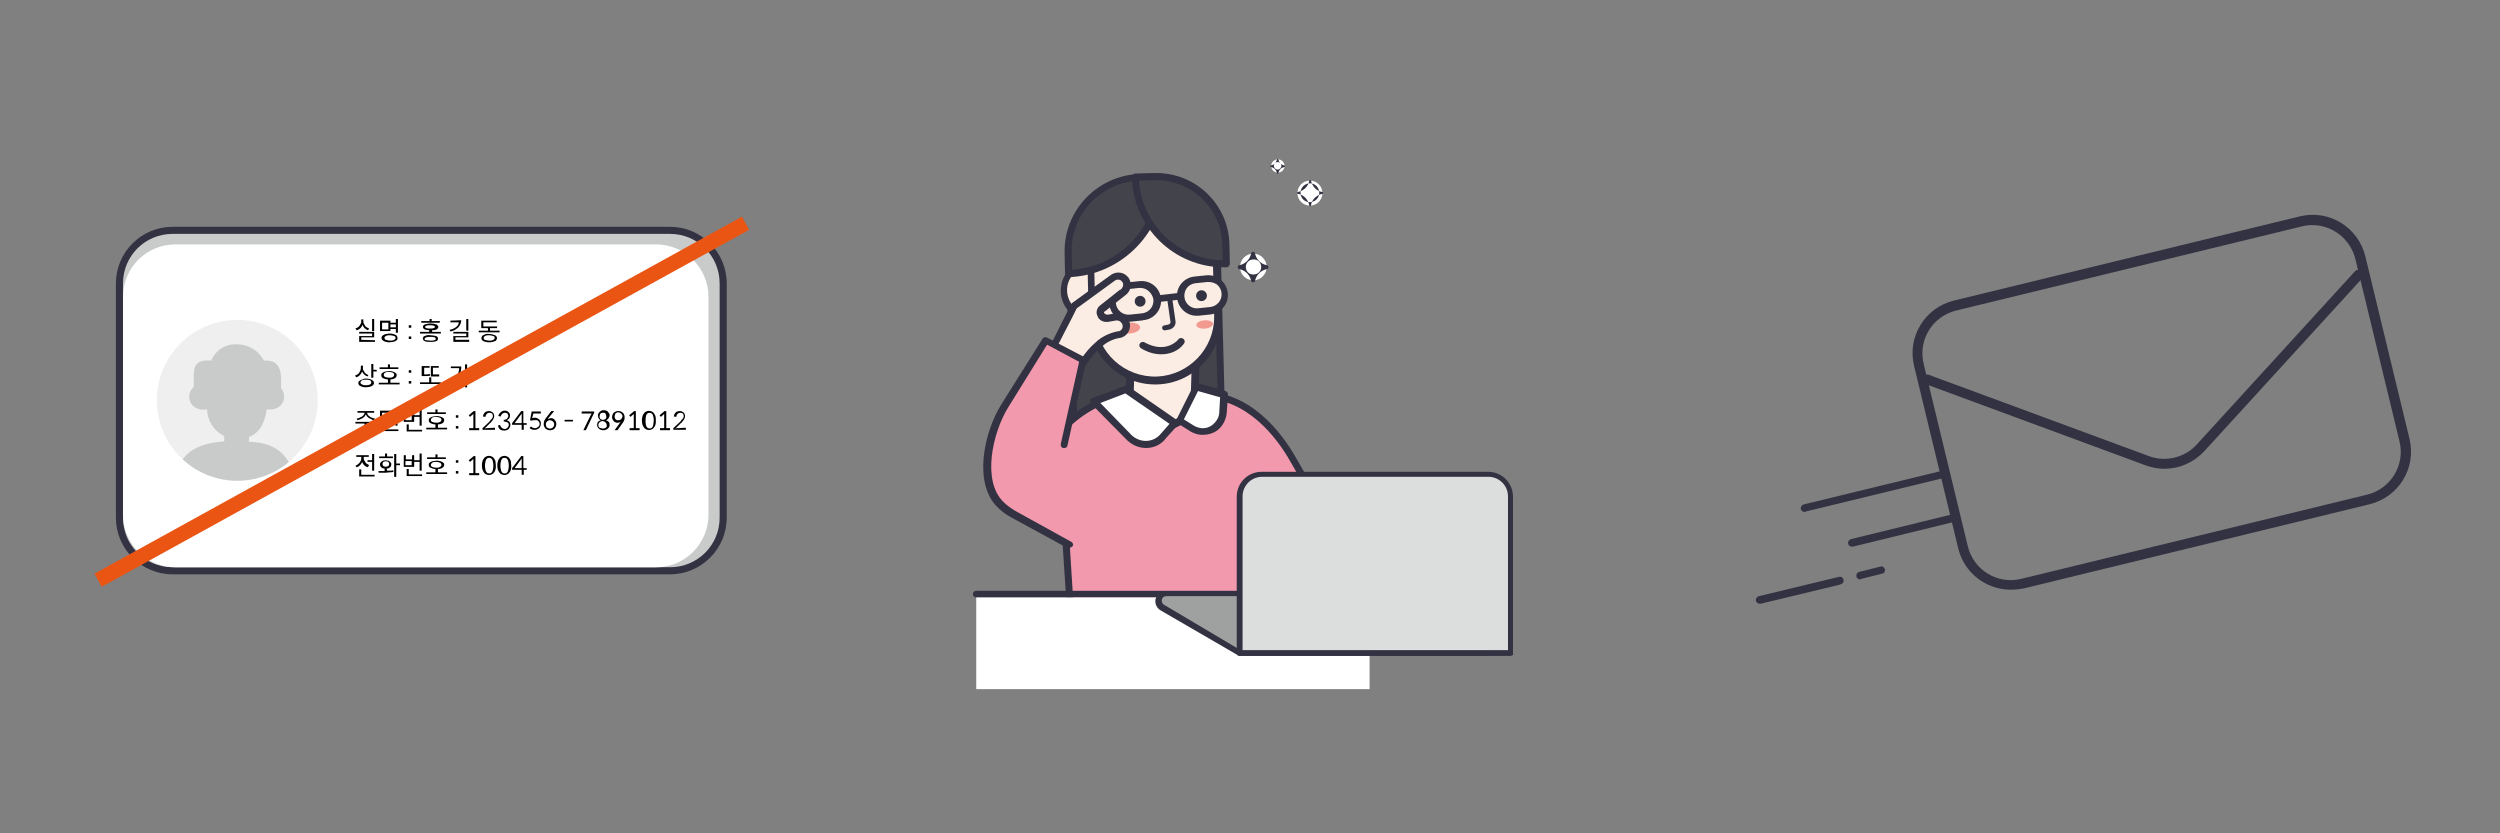 <?xml version="1.0" encoding="utf-8"?>
<!-- Generator: Adobe Illustrator 25.2.1, SVG Export Plug-In . SVG Version: 6.00 Build 0)  -->
<svg version="1.1" id="Layer_1" xmlns="http://www.w3.org/2000/svg" xmlns:xlink="http://www.w3.org/1999/xlink" x="0px" y="0px"
	 viewBox="0 0 600 200" style="enable-background:new 0 0 600 200;" xml:space="preserve">
<rect x="0" y="0" width="600" height="200" fill="#808080" stroke="none"/>
<style type="text/css">
	.st0{fill:#43434C;}
	.st1{fill:#323242;}
	.st2{fill:#F299AE;}
	.st3{fill:#FBEDE3;}
	.st4{fill:#FFFFFF;}
	.st5{fill:#F29990;}
	.st6{fill:none;}
	.st7{fill:#9FA0A0;}
	.st8{fill:#DCDDDD;}
	.st9{fill:#323242;stroke:#323242;stroke-width:0.65;stroke-miterlimit:10;}
	.st10{fill:#C9CACA;}
	.st11{fill:#EFEFEF;}
	.st12{clip-path:url(#SVGID_2_);}
	.st13{fill:#EA5514;}
</style>
<g id="그룹_827" transform="translate(207 862.097)">
	<g id="그룹_782" transform="translate(32.195 14.023)">
		
			<rect id="사각형_449" x="18.3" y="-814.6" transform="matrix(1 -2.598926e-02 2.598926e-02 1 20.439 0.671)" class="st0" width="35.5" height="57.3"/>
		<path id="패스_776" class="st1" d="M19-756c-0.5,0-0.8-0.4-0.8-0.8l-1.5-57.3c0-0.5,0.4-0.9,0.8-0.9l35.5-0.9l0,0
			c0.5,0,0.8,0.4,0.8,0.8l1.5,57.3c0,0.5-0.4,0.9-0.8,0.9l0,0L19-756L19-756z M18.4-813.3l1.4,55.6l33.8-0.9l-1.4-55.6L18.4-813.3z"
			/>
	</g>
	<g id="그룹_783" transform="translate(26.834 35.248)">
		<path id="패스_777" class="st2" d="M14.5-778.9c-0.5-11,10.4-22.1,21.8-23.8l15.4,0.3c10.6-1.6,18.9,5.3,24.2,14.2
			c3.7,6.1,20.8,37.7,20.8,37.7l-9.2,6.9c0,0-13.4-12.8-20.2-19.9l-0.3-2.7l-0.5,16.5H23.1L22-766.5"/>
		<path id="패스_778" class="st1" d="M66.5-749H23.1c-0.5,0-0.8-0.4-0.8-0.8l-1.1-16.8c0-0.5,0.3-0.9,0.8-0.9s0.9,0.3,0.9,0.8l0,0
			l1,16h41.8l0.4-15.7c0-0.5,0.4-0.8,0.9-0.8c0.4,0,0.8,0.3,0.8,0.8l0.3,2.5c6,6.2,17,16.8,19.5,19.2l8-6
			c-2.5-4.5-17.1-31.5-20.4-37c-3.6-5.9-11.4-15.6-23.4-13.8h-0.1l-15.4-0.3c-11.3,1.8-21.5,12.9-21,23c0,0.5-0.3,0.9-0.8,0.9l0,0
			c-0.5,0-0.9-0.3-0.9-0.8l0,0c-0.5-11,10.2-22.8,22.5-24.7h0.1l15.4,0.3c12.9-2,21.2,8.3,25,14.6c3.7,6.1,20.7,37.4,20.8,37.8
			c0.2,0.4,0.1,0.8-0.2,1.1l-9.2,6.9c-0.3,0.2-0.8,0.2-1.1-0.1c-0.1-0.1-12.2-11.6-19.2-18.8l-0.4,12.1C67.4-749.4,67-749,66.5-749z
			"/>
	</g>
	<g id="그룹_784" transform="translate(41.194 30.164)">
		<path id="사각형_450" class="st3" d="M30.4-789.9L30.4-789.9c-4.3-0.2-7.6-3.8-7.5-8.1l0,0l0.3-7.6l0,0l15.5,0.6l0,0l-0.3,7.6
			C38.3-793.1,34.7-789.8,30.4-789.9L30.4-789.9z"/>
		<path id="패스_779" class="st1" d="M30.7-789c-0.1,0-0.2,0-0.3,0l0,0c-4.8-0.2-8.6-4.2-8.4-9.1l0.3-7.6c0-0.5,0.5-0.9,1-0.9
			l15.5,0.6c0.5,0,0.9,0.5,0.9,1l-0.3,7.6C39.3-792.7,35.4-789,30.7-789z M24.1-804.6l-0.2,6.6c-0.1,3.8,2.8,6.9,6.6,7.1h0.3
			c3.7,0,6.7-2.9,6.8-6.6l0.2-6.6L24.1-804.6z"/>
	</g>
	<g id="그룹_785" transform="translate(31.196 15.404)">
		<path id="사각형_451" class="st3" d="M23.2-814.2l2.7-0.1l0,0l0.3,12.8l0,0l-2.7,0.1c-3.5,0.1-6.5-2.7-6.6-6.3l0,0l0,0
			C16.9-811.2,19.7-814.1,23.2-814.2L23.2-814.2z"/>
		<path id="패스_780" class="st1" d="M23.4-800.5c-4-0.1-7.2-3.5-7-7.5c0.1-3.8,3.1-6.8,6.9-7l2.7-0.1c0.5,0,0.9,0.4,0.9,0.8
			l0.3,12.8c0,0.5-0.4,0.9-0.8,0.9l-2.7,0.1H23.4z M25.1-813.4h-1.8c-3.1,0.1-5.5,2.6-5.4,5.7c0.1,3.1,2.6,5.5,5.7,5.4l0,0h1.8
			L25.1-813.4z"/>
	</g>
	<g id="그룹_786" transform="translate(35.305 3.172)">
		<path id="사각형_452" class="st3" d="M35.3-773.8L35.3-773.8c-8.3,0.2-15.3-6.4-15.5-14.7l-0.5-17.4
			c-0.2-8.3,6.4-15.3,14.7-15.5l0,0c8.3-0.2,15.3,6.4,15.5,14.7l0.5,17.4C50.2-780.9,43.6-774,35.3-773.8z"/>
		<path id="패스_781" class="st1" d="M34.9-773c-8.6,0-15.7-6.9-15.9-15.5l-0.4-17.4c-0.2-8.8,6.7-16.1,15.5-16.3
			c0.1,0,0.3,0,0.4,0c8.6,0,15.7,6.9,15.9,15.5l0.4,17.4c0.2,8.8-6.7,16.1-15.5,16.3v-0.8v0.8C35.2-773,35-773,34.9-773z
			 M34.5-820.5h-0.4c-7.9,0.2-14.1,6.7-13.9,14.6l0.4,17.4c0.4,7.9,7,13.9,14.9,13.6c7.6-0.4,13.6-6.7,13.6-14.3l-0.4-17.4
			C48.5-814.4,42.2-820.5,34.5-820.5L34.5-820.5z"/>
	</g>
	<g id="그룹_787" transform="translate(46.71 20.903)">
		<path id="패스_782" class="st1" d="M25.8-803.7c-0.3,0-0.6-0.3-0.6-0.6s0.2-0.6,0.5-0.6l1-0.2c0.3-0.1,0.6-0.4,0.5-0.7l0,0
			l-0.8-5.5c-0.1-0.3,0.2-0.6,0.5-0.7c0.3-0.1,0.6,0.2,0.7,0.5l0.8,5.5c0.2,1-0.5,1.9-1.5,2.1L25.8-803.7L25.8-803.7z"/>
	</g>
	<g id="그룹_788" transform="translate(43.318 27.335)">
		<path id="패스_783" class="st3" d="M33.3-807.3c0,0-3.4,4.2-9.3,0.9"/>
		<path id="패스_784" class="st1" d="M28.4-804.4c-1.7,0-3.3-0.5-4.8-1.4c-0.4-0.2-0.6-0.7-0.4-1.1c0.2-0.4,0.7-0.6,1.1-0.4l0,0
			c5.2,2.9,8.1-0.5,8.2-0.7c0.3-0.4,0.8-0.4,1.2-0.1c0.4,0.3,0.4,0.8,0.1,1.2C32.5-805.2,30.5-804.4,28.4-804.4z"/>
	</g>
	<g id="그룹_789" transform="translate(48.965 17.685)">
		<path id="사각형_453" class="st3" d="M34.5-805.2l-2.9,0.3c-2.1,0.2-4.1-1.3-4.3-3.4l0,0c-0.2-2.1,1.3-4.1,3.4-4.3l2.9-0.3
			c2.1-0.2,4.1,1.3,4.3,3.4l0,0C38.2-807.3,36.7-805.4,34.5-805.2z"/>
		<path id="패스_785" class="st1" d="M31.2-804c-2.6,0-4.7-2.2-4.7-4.8c0-2.4,1.8-4.3,4.1-4.6l2.9-0.3c2.6-0.3,4.9,1.6,5.2,4.2
			c0.3,2.6-1.6,4.9-4.2,5.2l-2.9,0.3l0,0C31.6-804,31.4-804,31.2-804z M34.1-812.1c-0.1,0-0.2,0-0.3,0l-2.9,0.3
			c-1.7,0.2-2.8,1.7-2.6,3.4c0.2,1.6,1.7,2.8,3.3,2.6l0,0l2.9-0.3c1.7-0.2,2.9-1.7,2.7-3.4c-0.1-0.8-0.5-1.5-1.1-2
			C35.5-811.9,34.8-812.1,34.1-812.1L34.1-812.1z"/>
	</g>
	<g id="그룹_790" transform="translate(45.528 20.304)">
		<path id="패스_786" class="st1" d="M25.3-809.9c-0.5,0-0.8-0.4-0.8-0.8c0-0.4,0.3-0.8,0.7-0.8l5.2-0.6c0.5-0.1,0.9,0.3,0.9,0.7
			c0.1,0.5-0.3,0.9-0.7,0.9l0,0l-5.2,0.6C25.4-809.9,25.3-809.9,25.3-809.9z"/>
	</g>
	<g id="그룹_791" transform="translate(38.609 18.606)">
		<path id="패스_787" class="st1" d="M25.2-803.5c-2.6-0.1-4.7-2.2-4.6-4.8c0-2.3,1.8-4.3,4.1-4.6l2.9-0.3c2.6-0.4,5,1.3,5.4,3.9
			c0.4,2.6-1.3,5-3.9,5.4c-0.2,0-0.3,0-0.5,0.1l-2.9,0.3l0,0C25.5-803.5,25.4-803.5,25.2-803.5z M28.1-811.6c-0.1,0-0.2,0-0.3,0
			l-2.9,0.3c-1.7,0.2-2.9,1.7-2.7,3.4c0.2,1.7,1.7,2.9,3.4,2.7l0,0l2.9-0.3c1.7-0.2,2.9-1.7,2.7-3.4
			C30.9-810.4,29.6-811.6,28.1-811.6L28.1-811.6z"/>
	</g>
	<g id="그룹_792" transform="translate(51.761 19.868)">
		<circle id="타원_70" class="st1" cx="29.6" cy="-811" r="1.3"/>
	</g>
	<g id="그룹_793" transform="translate(42.432 20.65)">
		
			<ellipse id="타원_71" transform="matrix(1 -1.020295e-02 1.020295e-02 1 8.27 0.205)" class="st1" cx="24.2" cy="-810.4" rx="1.3" ry="1.3"/>
	</g>
	<g id="그룹_794" transform="translate(31.906 2.224)">
		<path id="사각형_454" class="st0" d="M17.5-798.7L17.5-798.7L17.5-798.7l-0.1-4.9c-0.2-9.8,7.5-18,17.3-18.3l4.9-0.1l0,0l0,0
			C40-809.4,30.1-799,17.5-798.7L17.5-798.7z"/>
		<path id="패스_788" class="st1" d="M17.5-797.8c-0.5,0-0.8-0.4-0.8-0.8l-0.1-4.9c-0.3-10.3,7.9-18.8,18.2-19.1l4.9-0.1
			c0.2,0,0.4,0.1,0.6,0.2c0.2,0.2,0.3,0.4,0.3,0.6C40.8-809,30.5-798.2,17.5-797.8L17.5-797.8z M38.8-821.1l-4,0.1
			c-9.4,0.3-16.8,8-16.5,17.4l0.1,4C29.7-800.3,38.6-809.7,38.8-821.1L38.8-821.1z"/>
	</g>
	<g id="그룹_795" transform="translate(42.161 2.255)">
		<path id="사각형_455" class="st0" d="M23.4-821.8l4.6-0.1c9.2-0.2,16.9,7.1,17.1,16.3l0,0l0.1,4.6l0,0l0,0
			C33.4-800.7,23.7-810,23.4-821.8L23.4-821.8L23.4-821.8z"/>
		<path id="패스_789" class="st1" d="M44.6-800.2c-12,0-21.8-9.6-22.1-21.6c0-0.5,0.4-0.9,0.8-0.9l0,0l4.6-0.1
			c9.7-0.3,17.8,7.4,18,17.1l0,0l0.1,4.6c0,0.5-0.4,0.9-0.8,0.9l0,0C45-800.2,44.8-800.2,44.6-800.2z M24.2-821
			c0.7,10.6,9.5,18.9,20.1,19.1l-0.1-3.7c-0.2-8.8-7.5-15.7-16.2-15.5L24.2-821z"/>
	</g>
	<g id="그룹_796" transform="translate(48.827 34.056)">
		<path id="패스_790" class="st4" d="M37.7-797.3l0.3-4.2l-6.6-1.9l-4.1,8.2l3,1.9c0.6,0.4,1.3,0.6,2.1,0.7
			c2.7,0.2,5.1-1.8,5.4-4.5C37.7-797.2,37.7-797.3,37.7-797.3z"/>
		<path id="패스_791" class="st1" d="M32.9-791.8c-0.2,0-0.4,0-0.6,0c-0.9-0.1-1.7-0.4-2.4-0.8l-3-1.9c-0.4-0.2-0.5-0.7-0.3-1.1
			l4.1-8.2c0.2-0.4,0.6-0.5,1-0.4l6.6,1.9c0.4,0.1,0.6,0.5,0.6,0.9l-0.3,4.2l0,0c-0.1,1.6-0.9,3.2-2.1,4.2
			C35.5-792.2,34.2-791.8,32.9-791.8z M28.3-795.5l2.4,1.5c0.5,0.3,1.1,0.5,1.7,0.6c1.1,0.1,2.1-0.2,2.9-0.9c0.9-0.8,1.5-1.8,1.5-3
			l0.2-3.5l-5.3-1.5L28.3-795.5z"/>
	</g>
	<g id="그룹_797" transform="translate(35.879 34.523)">
		<path id="패스_792" class="st4" d="M28-791.9l-8.3-8.4l7.8-2.9l11.7,8.1l-2.8,3.1c-2.1,2.4-5.7,2.6-8.1,0.5
			C28.3-791.6,28.1-791.7,28-791.9z"/>
		<path id="패스_793" class="st1" d="M32.2-789.1c-1.9,0-3.6-0.8-4.9-2.2l-8.3-8.4c-0.3-0.3-0.3-0.9,0-1.2
			c0.1-0.1,0.2-0.2,0.3-0.2l7.8-2.9c0.3-0.1,0.5-0.1,0.8,0.1l11.7,8.1c0.4,0.3,0.5,0.8,0.2,1.2c0,0,0,0.1-0.1,0.1l-2.8,3.1
			C35.9-790,34.1-789.1,32.2-789.1L32.2-789.1z M21.2-799.9l7.3,7.5l0,0c0.9,1,2.3,1.6,3.6,1.6l0,0c1.4,0,2.7-0.6,3.6-1.7l2.1-2.4
			l-10.6-7.3L21.2-799.9z"/>
	</g>
	<g id="그룹_806" transform="translate(59.987 51.687)">
		<path id="패스_798" class="st1" d="M33.8-781.8c-0.5,0-1-0.4-1-1v-10.3c0-0.5,0.4-1,1-1c0.5,0,1,0.4,1,1l0,0v10.3
			C34.8-782.2,34.4-781.8,33.8-781.8z"/>
	</g>
	<g id="그룹_807" transform="translate(40.123 25.077)">
		
			<ellipse id="타원_73" transform="matrix(0.997 -8.403274e-02 8.403274e-02 0.997 67.985 -0.841)" class="st5" cx="24" cy="-808" rx="2.5" ry="1.3"/>
	</g>
	<g id="그룹_808" transform="translate(51.903 24.708)">
		
			<ellipse id="타원_74" transform="matrix(0.997 -8.403274e-02 8.403274e-02 0.997 68.049 -0.322)" class="st5" cx="30.2" cy="-808.5" rx="2" ry="1"/>
	</g>
	<g id="그룹_816" transform="translate(28.199 17.325)">
		<path id="패스_805" class="st3" d="M35.1-802.1c-0.4-1-1.5-1.5-2.5-1.3l-1.7,0.3c-0.7,0.1-1.4-0.2-1.8-0.7l0,0l0,0
			c-0.3-0.5-0.2-1.2,0.3-1.5l4.8-3.8c0.9-0.6,1.3-1.7,0.9-2.6c-0.4-1.1-1.7-1.7-2.8-1.2c-0.1,0.1-0.3,0.1-0.4,0.2l-9.4,6.8L17-795.1
			c-1.8,0.8-2.6,4.9-0.9,7.5c3.5,5.6,9.3-6.9,12.3-8.9c0.1-0.1,0.2-0.1,0.3-0.2c1.3-1.1,2.9-1.9,4.6-2.2h0.2
			c1.2-0.2,1.9-1.4,1.7-2.5C35.2-801.8,35.2-802,35.1-802.1z"/>
		<path id="패스_806" class="st1" d="M18.2-785.5L18.2-785.5c-1.2-0.1-2.3-0.8-2.8-1.8c-1.1-1.8-1.4-4-0.7-6
			c0.3-1,0.9-1.9,1.8-2.5c0.4-0.7,1.5-2.9,2.5-4.9c2.9-5.8,2.9-5.8,3.1-6l9.4-6.8c1.4-0.9,3.2-0.6,4.2,0.8c0.1,0.2,0.2,0.4,0.3,0.6
			c0.5,1.3,0,2.8-1.2,3.6l-4.8,3.8h-0.1c-0.1,0.1-0.2,0.3-0.1,0.4l-0.7,0.5l0.7-0.5c0.2,0.3,0.5,0.4,0.9,0.4l1.7-0.3
			c1.4-0.3,2.8,0.4,3.4,1.8l0,0c0.6,1.5-0.1,3.3-1.6,3.9c-0.2,0.1-0.4,0.1-0.6,0.2h-0.2c-1.6,0.3-3,1-4.2,2.1
			c-0.1,0.1-0.2,0.2-0.3,0.2c-1.2,1.1-2.3,2.4-3.2,3.8C23.3-788.9,20.8-785.5,18.2-785.5z M23.2-805.4c-0.3,0.7-1.6,3.2-2.8,5.5
			c-2.7,5.3-2.7,5.3-2.9,5.5c-0.1,0-0.1,0.1-0.2,0.1c-0.6,0.4-1,0.9-1.1,1.6c-0.5,1.5-0.3,3.2,0.5,4.6c0.6,1,1.2,1,1.3,1
			c1.7,0.1,4.3-3.5,6.2-6c1-1.6,2.2-3,3.6-4.2c0.1,0,0.1-0.1,0.2-0.2c1.4-1.2,3.1-2,5-2.4h0.2c0.7-0.1,1.2-0.8,1-1.5
			c0-0.1,0-0.2-0.1-0.3c-0.3-0.6-0.9-0.9-1.5-0.8l-1.7,0.3c-1,0.2-2.1-0.2-2.6-1.1v-0.1c-0.6-0.9-0.3-2.1,0.5-2.7l4.8-3.8h0.1
			c0.5-0.3,0.8-1,0.6-1.6c-0.3-0.7-1-1-1.7-0.7c-0.1,0-0.2,0.1-0.2,0.1L23.2-805.4z"/>
	</g>
	<g id="그룹_817" transform="translate(19.595 27.031)">
		<path id="패스_807" class="st2" d="M28.8-782.5l4.5-20.3l-9-4.7l-9.8,15.6c-4.1,6.5-6.6,18.6-1,23.9c0.9,0.8,1.9,1.6,2.9,2.2
			l13.4,7.4"/>
		<path id="패스_808" class="st1" d="M29.8-757.6c-0.1,0-0.3,0-0.4-0.1L16-765c-1.1-0.6-2.2-1.4-3.1-2.3c-6-5.7-3.4-18.1,0.9-24.9
			l9.8-15.6c0.2-0.4,0.7-0.5,1.1-0.3l9,4.7c0.3,0.2,0.5,0.6,0.4,0.9l-4.5,20.3c-0.1,0.5-0.6,0.7-1,0.6c-0.5-0.1-0.7-0.6-0.6-1
			l4.4-19.7l-7.7-4.1l-9.3,15c-3.8,6.1-6.4,17.8-1.1,22.8c0.8,0.8,1.8,1.5,2.8,2.1l13.4,7.4c0.4,0.2,0.6,0.7,0.3,1.1
			C30.4-757.7,30.1-757.6,29.8-757.6L29.8-757.6z"/>
	</g>
	<g id="그룹_820" transform="translate(67.127 3.205)">
		<g id="그룹_818" transform="translate(0.153 0.142)">
			<circle id="타원_75" class="st4" cx="40.1" cy="-819.1" r="3"/>
		</g>
		<g id="그룹_819" transform="translate(0 0)">
			<path id="패스_809" class="st1" d="M40.3-815.8c-0.1,0-0.2-0.1-0.2-0.2c-0.3-1.5-1.4-2.6-2.8-2.8c-0.1,0-0.2-0.2-0.1-0.3
				c0-0.1,0.1-0.1,0.1-0.1c1.5-0.3,2.6-1.4,2.8-2.8c0.1-0.1,0.2-0.2,0.3-0.1c0.1,0,0.1,0.1,0.1,0.1c0.3,1.5,1.4,2.6,2.8,2.8
				c0.1,0,0.2,0.2,0.1,0.3c0,0.1-0.1,0.1-0.1,0.1c-1.5,0.3-2.6,1.4-2.8,2.8C40.5-815.8,40.4-815.8,40.3-815.8z M38-819
				c0,1.3,1.1,2.3,2.3,2.2c1.2,0,2.2-1,2.2-2.2c0-1.3-1-2.3-2.2-2.3C39-821.3,38-820.3,38-819C38-819.1,38-819,38-819z"/>
		</g>
	</g>
	<g id="그룹_823" transform="translate(58.291 14.174)">
		<g id="그룹_821" transform="translate(0.305 0.305)">
			<circle id="타원_76" class="st4" cx="35.2" cy="-812.5" r="3.2"/>
		</g>
		<g id="그룹_822" transform="translate(0 0)">
			<path id="패스_810" class="st1" d="M35.5-808.5c-0.2,0-0.4-0.1-0.5-0.3c-0.3-1.5-1.4-2.6-2.9-2.9c-0.3-0.1-0.4-0.3-0.3-0.6
				c0-0.2,0.2-0.3,0.3-0.3c1.5-0.3,2.6-1.4,2.9-2.9c0.1-0.3,0.3-0.4,0.6-0.3c0.2,0,0.3,0.2,0.3,0.3c0.3,1.5,1.4,2.6,2.9,2.9
				c0.3,0.1,0.4,0.3,0.3,0.6c0,0.2-0.2,0.3-0.3,0.3c-1.5,0.3-2.6,1.4-2.9,2.9C35.9-808.7,35.7-808.5,35.5-808.5z M33.7-812.2
				c0,1,0.8,1.9,1.9,1.8c1,0,1.8-0.8,1.8-1.8s-0.8-1.9-1.9-1.8C34.5-814,33.7-813.2,33.7-812.2z"/>
		</g>
	</g>
	<g id="그룹_826" transform="translate(63.133)">
		<g id="그룹_824" transform="translate(0.153 0.142)">
			<circle id="타원_77" class="st4" cx="36.4" cy="-822.4" r="1.6"/>
		</g>
		<g id="그룹_825" transform="translate(0)">
			<path id="패스_811" class="st1" d="M36.5-820.4c-0.1,0-0.2-0.1-0.2-0.2c-0.1-0.7-0.7-1.3-1.4-1.4c-0.1,0-0.2-0.2-0.1-0.3
				c0-0.1,0.1-0.1,0.1-0.1c0.7-0.1,1.3-0.7,1.4-1.4c0.1-0.1,0.2-0.2,0.3-0.1c0.1,0,0.1,0.1,0.1,0.1c0.1,0.7,0.7,1.3,1.4,1.4
				c0.1,0,0.2,0.2,0.1,0.3c0,0.1-0.1,0.1-0.1,0.1c-0.7,0.1-1.3,0.7-1.4,1.4C36.7-820.5,36.6-820.4,36.5-820.4z M35.6-822.3
				c0,0.5,0.4,0.9,0.9,0.9s0.9-0.4,0.9-0.9l0,0c0-0.5-0.4-0.9-0.9-0.9C36-823.2,35.6-822.8,35.6-822.3L35.6-822.3z"/>
		</g>
	</g>
	<g id="그룹_781" transform="translate(0 74.694)">
		<line id="선_56" class="st6" x1="27.3" y1="-794.3" x2="122.3" y2="-794.3"/>
		<path id="패스_775" class="st1" d="M122.3-793.4h-95c-0.5,0-0.8-0.4-0.8-0.8c0-0.5,0.4-0.8,0.8-0.8l0,0h95
			c0.5,0,0.8,0.4,0.8,0.8C123.2-793.8,122.8-793.4,122.3-793.4z"/>
		<rect x="27.3" y="-793.4" class="st4" width="94.4" height="22"/>
	</g>
	<g>
		<g id="그룹_809" transform="translate(53.023 79.38)">
			<path id="패스_799" class="st7" d="M37.4-784.7h60.1V-799H19.8c-1,0-1.8,0.8-1.8,1.8c0,0.7,0.3,1.2,0.9,1.6L37.4-784.7z"/>
			<path id="패스_800" class="st1" d="M97.5-784.1H37.4c-0.2,0-0.2,0-0.3-0.1L18.5-795c-1.2-0.7-1.6-2.3-0.9-3.4
				c0.5-0.7,1.3-1.2,2.2-1.2h77.6c0.4,0,0.7,0.3,0.7,0.7l0,0v14.3C98.2-784.4,97.9-784.1,97.5-784.1L97.5-784.1z M37.6-785.5h59.3
				v-12.9h-77c-0.7,0-1.1,0.5-1.1,1.1c0,0.4,0.2,0.8,0.6,1L37.6-785.5z"/>
		</g>
		<g id="그룹_810" transform="translate(68.117 57.133)">
			<path id="사각형_456" class="st8" d="M87.4-762.5H22.4l0,0v-37.8c0-2.9,2.3-5.1,5.1-5.1H81c3.6,0,6.5,2.9,6.5,6.5V-762.5
				L87.4-762.5z"/>
			<path id="패스_801" class="st1" d="M87.4-761.8H22.4c-0.4,0-0.7-0.3-0.7-0.7l0,0V-800c0-3.4,2.7-6,6-6H82c3.4,0,6,2.7,6,6v37.6
				C88.2-762.1,87.9-761.9,87.4-761.8z M23.1-763.2h63.7v-36.9c0-2.6-2.1-4.7-4.7-4.7H27.8c-2.6,0-4.7,2.1-4.7,4.7L23.1-763.2
				L23.1-763.2z"/>
		</g>
	</g>
</g>
<g id="그룹_840" transform="translate(207 1017.625)">
	<g id="그룹_829" transform="translate(24.98)">
		<path id="패스_812" class="st1" d="M250.6-876.1c-6,0-11.2-4.1-12.6-9.9l-10.6-43.8c-1.7-7,2.6-14,9.6-15.7l0,0l83-20.2
			c7-1.7,14,2.6,15.7,9.6l0,0l10.6,43.8c1.7,7-2.6,14-9.6,15.7l0,0l-83,20.2C252.6-876.2,251.6-876.1,250.6-876.1z M323-963.6
			c-0.9,0-1.7,0.1-2.5,0.3l-83,20.2c-5.7,1.4-9.2,7.1-7.8,12.8l0,0l10.6,43.8c1.4,5.7,7.1,9.2,12.8,7.8l83-20.2
			c5.7-1.4,9.2-7.1,7.8-12.8l-10.6-43.8C332.1-960.2,327.9-963.6,323-963.6L323-963.6z"/>
	</g>
	<g id="그룹_830" transform="translate(25.973 8.559)">
		<path id="패스_813" class="st9" d="M286.5-914c-1.5,0-3-0.3-4.4-0.8l-52.8-19.5c-0.5-0.2-0.7-0.7-0.5-1.1
			c0.2-0.5,0.7-0.7,1.1-0.5l0,0l52.8,19.5c4.1,1.5,8.8,0.4,11.8-2.9l38-41.6c0.3-0.3,0.9-0.3,1.2,0c0.3,0.3,0.3,0.8,0.1,1.2
			l-38,41.6C293.4-915.5,290-914,286.5-914z"/>
	</g>
	<g id="그룹_836" transform="translate(7.181 41.038)">
		<path id="패스_817" class="st1" d="M218.9-935.8c-0.5,0-0.9-0.4-0.9-0.9c0-0.4,0.3-0.8,0.7-0.9l32.5-7.9c0.5-0.1,1,0.2,1.1,0.7
			s-0.2,0.9-0.6,1l-32.5,7.9C219.1-935.8,219-935.8,218.9-935.8z"/>
	</g>
	<g id="그룹_837" transform="translate(14.731 47.964)">
		<path id="패스_818" class="st1" d="M222.7-934.4c-0.5,0-0.9-0.4-0.9-0.9c0-0.4,0.3-0.8,0.7-0.9l23.7-5.8c0.5-0.2,1,0.1,1.2,0.5
			c0.2,0.5-0.1,1-0.5,1.2c-0.1,0-0.2,0-0.2,0.1l-23.7,5.8C222.9-934.4,222.8-934.4,222.7-934.4z"/>
	</g>
	<g id="그룹_838" transform="translate(16.011 56.229)">
		<path id="패스_819" class="st1" d="M223.4-934.8c-0.5,0-0.9-0.4-0.9-0.9c0-0.4,0.3-0.8,0.7-0.9l5.2-1.3c0.5-0.1,0.9,0.3,1,0.8
			c0,0.4-0.2,0.8-0.6,0.9l-5.2,1.3C223.5-934.8,223.4-934.8,223.4-934.8z"/>
	</g>
	<g id="그룹_839" transform="translate(0 57.861)">
		<path id="패스_820" class="st1" d="M215.3-930.6c-0.5,0-0.9-0.4-0.9-0.9c0-0.4,0.3-0.8,0.7-0.9l19.1-4.6c0.5-0.2,1,0,1.2,0.5
			s0,1-0.5,1.2c-0.1,0-0.2,0-0.2,0.1l-19.1,4.6C215.5-930.6,215.4-930.6,215.3-930.6z"/>
	</g>
</g>
<g id="그룹_779" transform="translate(208.871 715.083)">
	<g id="그룹_772" transform="translate(5.644 3.651)">
		<g id="그룹_770" transform="translate(0.607 0.607)">
			<path id="사각형_445" class="st10" d="M-172.5-664.1h117c7.7,0,14,6.3,14,14v53.7c0,7.7-6.3,14-14,14h-117
				c-7.7,0-14-6.3-14-14v-53.7C-186.4-657.8-180.2-664.1-172.5-664.1z"/>
		</g>
		<g id="그룹_771">
			<path id="패스_734" class="st1" d="M-53.7-662.6c6.6,0,11.9,5.3,11.9,11.9v56.2c0,6.6-5.3,11.9-11.9,11.9h-119.4
				c-6.6,0-11.9-5.3-11.9-11.9v-56.2c0-6.6,5.3-11.9,11.9-11.9H-53.7 M-53.7-664.3h-119.4c-7.5,0-13.6,6.1-13.6,13.6v56.2
				c0,7.5,6.1,13.6,13.6,13.6h119.4c7.5,0,13.6-6.1,13.6-13.6v-56.2C-40.1-658.2-46.2-664.3-53.7-664.3L-53.7-664.3z"/>
		</g>
	</g>
	<g id="그룹_773" transform="translate(6.858 6.672)">
		<path id="사각형_446" class="st4" d="M-173.6-663.1h115.3c6.9,0,12.6,5.6,12.6,12.6v52.3c0,6.9-5.6,12.6-12.6,12.6h-115.3
			c-6.9,0-12.6-5.6-12.6-12.6v-52.3C-186.2-657.5-180.6-663.1-173.6-663.1z"/>
	</g>
	<g id="그룹_776" transform="translate(12.676 19.692)">
		<circle id="타원_68-2" class="st11" cx="-164.6" cy="-638.7" r="19.3"/>
		<g>
			<g>
				<g>
					<defs>
						<circle id="SVGID_1_" cx="-164.6" cy="-638.7" r="19.3"/>
					</defs>
					<clipPath id="SVGID_2_">
						<use xlink:href="#SVGID_1_"  style="overflow:visible;"/>
					</clipPath>
					<g id="그룹_775" class="st12">
						<g id="그룹_774" transform="translate(3.066 4.066)">
							<path id="패스_735" class="st10" d="M-163.3-632.7c-0.5-0.1-1.1-0.1-1.6-0.1c0-0.4,0.1-0.8,0.1-1.2c2.7-1,3.8-3.7,4.2-6.6
								c4,0.5,5.1-3.2,3.4-5.1c0.2-3.6,0.1-6.9-4.1-6.6c-1.2-2.4-3.7-3.9-6.4-3.9c-2.7-0.2-5.2,1.4-6.2,3.9
								c-4.9-0.5-4.2,2.7-4.2,6.3c-2.2,1.8-1.1,6.1,3.2,5.4v-0.1c0,2.8,1.6,5.3,4.1,6.5c0,0.5,0,0.9,0,1.3
								c-6.1,0.4-11.6,2.6-11.8,10.4v14.2h29.5C-153.5-616.8-150.8-631.5-163.3-632.7z"/>
						</g>
					</g>
				</g>
			</g>
		</g>
	</g>
	<g id="그룹_777" transform="translate(46.732 19.472)">
		<path id="패스_736" d="M-167.3-655.3c-0.3-0.1-0.6-0.3-0.8-0.5s-0.4-0.5-0.5-0.8c-0.1,0.3-0.3,0.6-0.5,0.8s-0.5,0.4-0.9,0.5
			l-0.3-0.4c0.2-0.1,0.4-0.2,0.6-0.3c0.2-0.1,0.3-0.3,0.4-0.4c0.1-0.2,0.2-0.3,0.3-0.5s0.1-0.4,0.1-0.6v-0.4h0.5v0.4
			c0,0.2,0,0.4,0.1,0.6c0.1,0.2,0.2,0.3,0.3,0.5s0.3,0.3,0.4,0.4c0.2,0.1,0.4,0.2,0.6,0.3L-167.3-655.3z M-165.6-652.9v0.4h-3.8
			v-1.4h3.1v-0.6h-3.1v-0.4h3.6v1.3h-3.1v0.6L-165.6-652.9z M-165.8-655.1h-0.5v-2.9h0.5V-655.1z"/>
		<path id="패스_737" d="M-161.9-655.1h-2.5v-2.5h2.5v0.5h1.3v-0.9h0.5v3.3h-0.5v-0.9h-1.3V-655.1z M-162.4-657.1h-1.5v1.6h1.5
			V-657.1z M-162-654.5c0.5,0,0.9,0.1,1.3,0.3c0.3,0.1,0.5,0.4,0.5,0.8c0,0.2,0,0.3-0.1,0.4c-0.1,0.1-0.2,0.2-0.4,0.3
			s-0.4,0.2-0.6,0.2c-0.3,0-0.5,0.1-0.8,0.1s-0.5,0-0.8-0.1c-0.2,0-0.4-0.1-0.6-0.2c-0.1-0.1-0.3-0.2-0.4-0.3
			c-0.2-0.3-0.2-0.6,0-0.9c0.1-0.1,0.2-0.2,0.4-0.3s0.4-0.2,0.6-0.2C-162.5-654.5-162.2-654.5-162-654.5L-162-654.5z M-162-652.8
			c0.3,0,0.7,0,1-0.2c0.3-0.1,0.4-0.4,0.3-0.6c0-0.2-0.2-0.3-0.3-0.3c-0.3-0.1-0.7-0.2-1-0.2s-0.7,0-1,0.2c-0.3,0.1-0.4,0.4-0.3,0.6
			c0.1,0.2,0.2,0.3,0.3,0.3C-162.6-652.9-162.3-652.8-162-652.8L-162-652.8z M-161.9-656.7v0.7h1.3v-0.7H-161.9z"/>
		<path id="패스_738" d="M-157.5-656.5h0.6v0.6h-0.6V-656.5z M-157.5-653.8h0.6v0.6h-0.6V-653.8z"/>
		<path id="패스_739" d="M-149.8-654.9v0.4h-5v-0.4h2.2v-0.4c-0.4,0-0.8-0.1-1.1-0.2c-0.2-0.1-0.4-0.3-0.4-0.6s0.2-0.5,0.5-0.6
			c0.9-0.3,1.8-0.3,2.7,0c0.3,0.1,0.4,0.3,0.5,0.6c0,0.2-0.2,0.5-0.4,0.6c-0.4,0.2-0.7,0.2-1.1,0.2v0.4H-149.8z M-150.1-657.1h-4.4
			v-0.4h2v-0.5h0.5v0.5h2L-150.1-657.1z M-152.3-654.1c0.5,0,0.9,0.1,1.4,0.2c0.3,0.1,0.5,0.5,0.4,0.8c-0.1,0.2-0.2,0.4-0.4,0.4
			c-0.4,0.2-0.9,0.2-1.4,0.2s-1,0-1.4-0.2c-0.3-0.1-0.5-0.5-0.4-0.8c0.1-0.2,0.2-0.4,0.4-0.4C-153.3-654.1-152.8-654.2-152.3-654.1
			L-152.3-654.1z M-152.3-652.8c0.3,0,0.7,0,1-0.1c0.2-0.1,0.3-0.2,0.3-0.3s-0.1-0.3-0.3-0.4c-0.3-0.1-0.7-0.1-1-0.1s-0.7,0-1,0.1
			c-0.2,0.1-0.4,0.2-0.4,0.4s0.1,0.3,0.4,0.3C-153-652.9-152.6-652.8-152.3-652.8L-152.3-652.8z M-153.6-656.1
			c0,0.1,0.1,0.2,0.3,0.3c0.3,0.1,0.6,0.1,0.9,0.1c0.3,0,0.6,0,0.9-0.1c0.2-0.1,0.3-0.2,0.3-0.3s-0.1-0.2-0.3-0.3
			c-0.3-0.1-0.6-0.1-0.9-0.1c-0.3,0-0.6,0-0.9,0.1C-153.4-656.3-153.6-656.2-153.6-656.1L-153.6-656.1z"/>
		<path id="패스_740" d="M-144.9-657.7c0,0.3-0.1,0.6-0.2,0.9c-0.1,0.3-0.3,0.5-0.5,0.8c-0.2,0.2-0.5,0.4-0.8,0.6
			c-0.3,0.2-0.7,0.3-1.1,0.4l-0.2-0.4c0.6-0.1,1.1-0.3,1.6-0.7c0.4-0.3,0.6-0.7,0.6-1.1h-2v-0.4L-144.9-657.7z M-143-652.9v0.4h-3.8
			v-1.4h3.1v-0.6h-3.1v-0.4h3.6v1.3h-3.1v0.6h3.3V-652.9z M-143.2-655.2h-0.5v-2.8h0.5V-655.2z"/>
		<path id="패스_741" d="M-135.7-655.2v0.4h-5v-0.4h2.2v-0.6h-1.6v-1.8h3.7v0.4h-3.2v1h3.3v0.4h-1.7v0.6L-135.7-655.2
			L-135.7-655.2z M-138.2-654.4c0.5,0,0.9,0.1,1.4,0.3c0.4,0.2,0.6,0.6,0.4,1c-0.1,0.2-0.2,0.4-0.4,0.4c-0.4,0.2-0.9,0.3-1.4,0.3
			s-1-0.1-1.4-0.3s-0.6-0.6-0.4-1c0.1-0.2,0.2-0.4,0.4-0.4C-139.2-654.4-138.7-654.5-138.2-654.4z M-138.2-652.8c0.3,0,0.7,0,1-0.2
			c0.2-0.1,0.4-0.3,0.3-0.6c0-0.2-0.2-0.3-0.3-0.3c-0.3-0.1-0.7-0.2-1-0.2s-0.7,0-1,0.2c-0.2,0.1-0.4,0.3-0.3,0.6
			c0,0.2,0.2,0.3,0.3,0.3C-138.9-652.9-138.6-652.8-138.2-652.8L-138.2-652.8z"/>
		<path id="패스_742" d="M-167.4-644.2c-0.6-0.2-1.1-0.7-1.3-1.2c-0.2,0.6-0.7,1.2-1.4,1.4l-0.3-0.4c0.2-0.1,0.4-0.2,0.6-0.3
			c0.2-0.1,0.3-0.3,0.4-0.4c0.2-0.3,0.4-0.7,0.4-1.1v-0.6h0.5v0.6c0,0.2,0,0.4,0.1,0.5c0.1,0.2,0.2,0.3,0.3,0.5s0.3,0.3,0.4,0.4
			c0.2,0.1,0.3,0.2,0.5,0.3L-167.4-644.2z M-167.8-643.7c0.3,0,0.5,0,0.8,0.1c0.2,0,0.4,0.1,0.6,0.2c0.1,0.1,0.3,0.2,0.4,0.3
			c0.2,0.3,0.2,0.6,0,0.9c-0.1,0.1-0.2,0.2-0.4,0.3s-0.4,0.2-0.6,0.2c-0.2,0-0.5,0.1-0.8,0.1c-0.5,0-0.9-0.1-1.3-0.3
			c-0.3-0.1-0.5-0.4-0.5-0.7c0-0.2,0-0.3,0.1-0.4c0.1-0.1,0.2-0.2,0.4-0.3s0.4-0.2,0.6-0.2C-168.3-643.7-168.1-643.7-167.8-643.7
			L-167.8-643.7z M-167.8-642.1c0.3,0,0.7,0,1-0.2c0.2-0.1,0.3-0.2,0.3-0.5c0-0.2-0.1-0.4-0.3-0.5c-0.6-0.2-1.3-0.2-1.9,0
			c-0.2,0.1-0.3,0.2-0.4,0.5c0,0.2,0.1,0.4,0.4,0.5C-168.5-642.1-168.1-642.1-167.8-642.1L-167.8-642.1z M-165.2-645.8v0.4h-0.8v1.5
			h-0.5v-3.3h0.5v1.4L-165.2-645.8z"/>
		<path id="패스_743" d="M-159.7-642.7v0.4h-5v-0.4h2.2v-0.8c-0.4,0-0.8-0.1-1.2-0.3c-0.3-0.2-0.4-0.4-0.4-0.7
			c0-0.2,0-0.3,0.1-0.4c0.1-0.1,0.2-0.2,0.4-0.3s0.4-0.2,0.6-0.2c0.2,0,0.5-0.1,0.8-0.1c0.2,0,0.5,0,0.7,0.1c0.2,0,0.4,0.1,0.6,0.2
			c0.1,0.1,0.3,0.2,0.4,0.3c0.1,0.1,0.1,0.3,0.1,0.4c0,0.3-0.2,0.6-0.4,0.7c-0.3,0.2-0.7,0.3-1.1,0.3v0.8H-159.7z M-160-646h-4.5
			v-0.4h2v-0.7h0.5v0.7h2V-646z M-163.5-644.6c0,0.2,0.1,0.4,0.3,0.5c0.3,0.1,0.6,0.2,1,0.2c0.3,0,0.6,0,0.9-0.2
			c0.2-0.1,0.3-0.3,0.3-0.5s-0.1-0.4-0.3-0.5c-0.3-0.1-0.6-0.2-0.9-0.2c-0.3,0-0.7,0-1,0.2C-163.4-645-163.5-644.8-163.5-644.6
			L-163.5-644.6z"/>
		<path id="패스_744" d="M-157.5-645.7h0.6v0.6h-0.6V-645.7z M-157.5-643.1h0.6v0.6h-0.6V-643.1z"/>
		<path id="패스_745" d="M-149.8-642.8v0.4h-5v-0.4h2.2v-1.2h0.5v1.2H-149.8z M-152.4-644.4c-0.3,0.1-0.6,0.1-0.9,0.1
			c-0.3,0-0.5,0-0.8,0h-0.3v-2.4h1.9v0.4h-1.3v1.6c0.2,0,0.5,0,0.7,0s0.5-0.1,0.7-0.1L-152.4-644.4z M-150.2-644.2h-2v-2.5h1.9v0.4
			h-1.4v1.6h1.5V-644.2z"/>
		<path id="패스_746" d="M-144.9-646.6c0,0.4,0,0.8-0.1,1.1c-0.1,0.4-0.2,0.7-0.4,1.1c-0.2,0.3-0.5,0.7-0.8,0.9
			c-0.3,0.3-0.7,0.6-1.1,0.8l-0.3-0.4c0.6-0.3,1.2-0.7,1.6-1.3c0.4-0.5,0.6-1.1,0.6-1.8h-2v-0.4L-144.9-646.6z M-142.6-644.5h-0.9
			v2.9h-0.5v-5.5h0.5v2.2h0.9V-644.5z"/>
		<path id="패스_747" d="M-165.3-632.9h-2.3v2h-0.5v-2h-2.2v-0.4h5V-632.9z M-170-634.1c0.2,0,0.5-0.1,0.7-0.2
			c0.2-0.1,0.4-0.2,0.6-0.3c0.2-0.1,0.3-0.3,0.4-0.4c0.1-0.2,0.2-0.3,0.2-0.5l0,0h-1.7v-0.4h4v0.4h-1.7l0,0c0,0.2,0.1,0.4,0.2,0.5
			c0.1,0.2,0.3,0.3,0.4,0.4c0.2,0.1,0.4,0.3,0.6,0.3c0.2,0.1,0.5,0.2,0.7,0.2l-0.2,0.4c-0.2,0-0.4-0.1-0.6-0.2
			c-0.2-0.1-0.4-0.2-0.6-0.3c-0.2-0.1-0.3-0.2-0.5-0.4c-0.1-0.1-0.2-0.3-0.3-0.5c-0.1,0.2-0.2,0.3-0.3,0.5c-0.1,0.1-0.3,0.3-0.5,0.4
			c-0.2,0.1-0.4,0.2-0.6,0.3c-0.2,0.1-0.4,0.1-0.6,0.2L-170-634.1z"/>
		<path id="패스_748" d="M-161.8-633.4h-2.6v-2.6h2.6V-633.4z M-162.3-635.5h-1.6v1.8h1.6V-635.5z M-160-631.5v0.4h-3.7v-1.7h0.5
			v1.3H-160z M-160.2-632.4h-0.5v-4h0.5V-632.4z"/>
		<path id="패스_749" d="M-156.2-633.3h-2.5v-2.8h0.5v1h1.5v-1h0.5v1.2h1.3v-1.6h0.5v4.1h-0.5v-2.1h-1.3V-633.3z M-156.8-634.7
			h-1.5v1h1.5V-634.7z M-154.3-631.4v0.4h-3.7v-1.7h0.5v1.3H-154.3z"/>
		<path id="패스_750" d="M-148.3-631.9v0.4h-5v-0.4h2.2v-0.8c-0.4,0-0.8-0.1-1.2-0.3c-0.3-0.2-0.4-0.4-0.4-0.7
			c0-0.2,0-0.3,0.1-0.4c0.1-0.1,0.2-0.2,0.4-0.3s0.4-0.2,0.6-0.2c0.2,0,0.5-0.1,0.8-0.1c0.2,0,0.5,0,0.7,0.1c0.2,0,0.4,0.1,0.6,0.2
			c0.1,0.1,0.3,0.2,0.4,0.3c0.1,0.1,0.1,0.3,0.1,0.4c0,0.3-0.2,0.6-0.4,0.7c-0.3,0.2-0.7,0.3-1.1,0.3v0.8H-148.3z M-148.6-635.2
			h-4.5v-0.4h2v-0.7h0.5v0.7h2V-635.2z M-152.2-633.8c0,0.2,0.1,0.4,0.3,0.5c0.3,0.1,0.6,0.2,1,0.2c0.3,0,0.6,0,0.9-0.2
			c0.3-0.1,0.4-0.4,0.3-0.7c-0.1-0.2-0.2-0.3-0.3-0.3c-0.3-0.1-0.6-0.2-0.9-0.2c-0.3,0-0.7,0-1,0.2
			C-152-634.2-152.2-634-152.2-633.8L-152.2-633.8z"/>
		<path id="패스_751" d="M-146.2-634.9h0.6v0.6h-0.6V-634.9z M-146.2-632.3h0.6v0.6h-0.6V-632.3z"/>
		<path id="패스_752" d="M-140.6-631.8v0.5h-2.4v-0.5h1v-3.3c0,0,0,0,0-0.1l-0.8,0.7l-0.3-0.4l1.2-1h0.4v4.1H-140.6z"/>
		<path id="패스_753" d="M-136.8-631.9v0.5h-3v-0.4l1.6-1.5c0.1-0.1,0.2-0.2,0.3-0.4c0.1-0.1,0.2-0.2,0.3-0.3s0.1-0.2,0.2-0.3
			c0-0.1,0.1-0.2,0.1-0.4s-0.1-0.4-0.2-0.6c-0.2-0.1-0.4-0.2-0.6-0.2c-0.1,0-0.2,0-0.4,0.1c-0.1,0-0.2,0.1-0.3,0.2
			c-0.1,0.1-0.1,0.2-0.2,0.3c0,0.1-0.1,0.2-0.1,0.4l-0.6-0.1c0-0.2,0.1-0.4,0.2-0.6c0.1-0.2,0.2-0.3,0.3-0.4
			c0.1-0.1,0.3-0.2,0.4-0.2c0.2-0.1,0.4-0.1,0.5-0.1c0.2,0,0.4,0,0.5,0.1c0.2,0.1,0.3,0.1,0.4,0.2c0.1,0.1,0.2,0.2,0.3,0.4
			s0.1,0.4,0.1,0.5c0,0.2,0,0.3-0.1,0.5c-0.1,0.1-0.1,0.3-0.2,0.4c-0.1,0.1-0.2,0.3-0.3,0.4c-0.1,0.1-0.2,0.3-0.4,0.4l-1.3,1.3
			c0.1,0,0.2,0,0.3-0.1c0.1,0,0.2,0,0.2,0L-136.8-631.9z"/>
		<path id="패스_754" d="M-136-634.7c0-0.2,0.1-0.4,0.2-0.5c0.2-0.3,0.4-0.5,0.8-0.7c0.2-0.1,0.4-0.1,0.5-0.1c0.2,0,0.4,0,0.5,0.1
			c0.2,0.1,0.3,0.1,0.4,0.2c0.1,0.1,0.2,0.2,0.3,0.4c0.1,0.1,0.1,0.3,0.1,0.5s-0.1,0.5-0.2,0.7c-0.2,0.2-0.4,0.3-0.6,0.4
			c0.5,0.1,0.9,0.5,0.9,1.1c0,0.4-0.2,0.7-0.4,1c-0.1,0.1-0.3,0.2-0.5,0.3c-0.4,0.1-0.8,0.1-1.2,0c-0.3-0.1-0.6-0.3-0.7-0.6
			c-0.1-0.1-0.1-0.3-0.2-0.5l0.5-0.2c0,0.1,0.1,0.2,0.1,0.3c0.1,0.2,0.2,0.3,0.4,0.5c0.2,0.1,0.4,0.2,0.6,0.2c0.1,0,0.3,0,0.4-0.1
			c0.1,0,0.2-0.1,0.3-0.2c0.1-0.1,0.1-0.2,0.2-0.3c0-0.1,0.1-0.2,0.1-0.3s0-0.2,0-0.3s-0.1-0.2-0.2-0.3c-0.1-0.1-0.2-0.1-0.4-0.2
			c-0.2,0-0.4-0.1-0.6-0.1v-0.4c0.2,0,0.3,0,0.5-0.1c0.1,0,0.2-0.1,0.3-0.2c0.1-0.1,0.1-0.2,0.2-0.3c0-0.1,0.1-0.2,0.1-0.3
			c0-0.2-0.1-0.4-0.2-0.6c-0.2-0.1-0.4-0.2-0.6-0.2c-0.1,0-0.2,0-0.4,0.1c-0.1,0-0.2,0.1-0.3,0.2c-0.2,0.2-0.3,0.4-0.3,0.6
			L-136-634.7z"/>
		<path id="패스_755" d="M-129.2-633v0.4h-0.7v1.2h-0.5v-1.2h-2.3v-0.4l2.2-2.9h0.5v2.9H-129.2z M-130.4-633v-1.9
			c0-0.1,0-0.1,0-0.2c0-0.1,0-0.1,0-0.2l-1.7,2.3L-130.4-633L-130.4-633z"/>
		<path id="패스_756" d="M-127.9-634.2c0.2-0.1,0.4-0.1,0.6-0.1s0.4,0,0.6,0.1s0.3,0.2,0.5,0.3c0.1,0.1,0.2,0.3,0.3,0.4
			c0.1,0.2,0.1,0.4,0.1,0.5c0,0.2,0,0.4-0.1,0.7c-0.1,0.2-0.2,0.4-0.3,0.5c-0.2,0.1-0.3,0.2-0.5,0.3s-0.4,0.1-0.6,0.1
			c-0.3,0-0.5,0-0.7-0.1s-0.4-0.2-0.5-0.3l0.3-0.4c0.1,0.1,0.3,0.2,0.5,0.3s0.4,0.1,0.5,0.1s0.3,0,0.4-0.1c0.3-0.1,0.5-0.3,0.6-0.5
			c0.1-0.1,0.1-0.3,0.1-0.4c0-0.3-0.1-0.5-0.3-0.7c-0.2-0.2-0.5-0.3-0.8-0.2c-0.1,0-0.2,0-0.4,0c-0.1,0-0.3,0.1-0.4,0.1l-0.4-0.1
			l0.4-2.1h2.2v0.5h-1.8L-127.9-634.2z"/>
		<path id="패스_757" d="M-124-634.2l-0.1,0.2c0,0.1-0.1,0.1-0.1,0.1c0.1-0.1,0.2-0.1,0.4-0.2c0.1,0,0.3-0.1,0.4-0.1
			c0.2,0,0.4,0,0.5,0.1c0.2,0.1,0.3,0.1,0.4,0.3c0.1,0.1,0.2,0.3,0.3,0.4c0.1,0.2,0.1,0.4,0.1,0.6c0,0.2,0,0.4-0.1,0.6
			c-0.2,0.4-0.4,0.7-0.8,0.8c-0.2,0.1-0.4,0.1-0.6,0.1s-0.4,0-0.6-0.1s-0.3-0.2-0.5-0.3c-0.1-0.1-0.2-0.3-0.3-0.5
			c-0.2-0.4-0.1-0.9,0-1.3c0.1-0.3,0.3-0.5,0.4-0.7l1.3-1.7h0.7L-124-634.2z M-123.6-631.7c0.1,0,0.3,0,0.4-0.1
			c0.1,0,0.2-0.1,0.3-0.2c0.1-0.1,0.2-0.2,0.2-0.3c0.1-0.1,0.1-0.3,0.1-0.4c0-0.1,0-0.3-0.1-0.4c0-0.1-0.1-0.2-0.2-0.3
			s-0.2-0.1-0.3-0.2c-0.1,0-0.3-0.1-0.4-0.1s-0.3,0-0.4,0.1c-0.1,0-0.2,0.1-0.3,0.2c-0.2,0.2-0.3,0.4-0.3,0.7s0.1,0.5,0.2,0.7
			C-124.1-631.8-123.9-631.7-123.6-631.7L-123.6-631.7z"/>
		<path id="패스_758" d="M-120.1-633.8h2v0.4h-2V-633.8z"/>
		<path id="패스_759" d="M-113-635.9v0.4l-2,4.2h-0.6l1.8-3.7l0.2-0.3h-2.4v-0.5h3V-635.9z"/>
		<path id="패스_760" d="M-110.2-633.7c0.3,0.1,0.5,0.2,0.7,0.4s0.2,0.5,0.2,0.7s0,0.4-0.1,0.5c-0.1,0.2-0.2,0.3-0.3,0.4
			c-0.1,0.1-0.3,0.2-0.5,0.3s-0.4,0.1-0.6,0.1s-0.4,0-0.6-0.1s-0.3-0.1-0.5-0.3c-0.1-0.1-0.2-0.3-0.3-0.4c-0.1-0.2-0.1-0.4-0.1-0.5
			c0-0.3,0.1-0.5,0.2-0.7c0.2-0.2,0.4-0.3,0.7-0.4c-0.2-0.1-0.4-0.2-0.5-0.4s-0.2-0.4-0.2-0.7c0-0.2,0-0.3,0.1-0.5
			c0.1-0.1,0.2-0.3,0.3-0.4c0.1-0.1,0.3-0.2,0.4-0.3c0.2-0.1,0.4-0.1,0.6-0.1s0.4,0,0.6,0.1s0.3,0.1,0.4,0.3
			c0.1,0.1,0.2,0.2,0.3,0.4c0.1,0.1,0.1,0.3,0.1,0.5C-109.4-634.3-109.7-633.8-110.2-633.7z M-110.9-631.7c0.3,0,0.5-0.1,0.7-0.2
			c0.2-0.2,0.3-0.4,0.2-0.6c0-0.1,0-0.3-0.1-0.4c0-0.1-0.1-0.2-0.2-0.3s-0.2-0.1-0.3-0.2c-0.1,0-0.2-0.1-0.4-0.1
			c-0.1,0-0.2,0-0.4,0.1c-0.1,0-0.2,0.1-0.3,0.2c-0.1,0.1-0.2,0.2-0.2,0.3c-0.1,0.1-0.1,0.3-0.1,0.4c0,0.2,0.1,0.5,0.3,0.6
			C-111.4-631.8-111.1-631.7-110.9-631.7z M-110.9-635.5c-0.2,0-0.5,0.1-0.6,0.2c-0.1,0.2-0.2,0.4-0.2,0.6c0,0.1,0,0.2,0,0.3
			s0.1,0.2,0.1,0.3c0.1,0.1,0.2,0.1,0.3,0.2c0.1,0.1,0.3,0.1,0.4,0.1s0.3,0,0.4-0.1c0.1,0,0.2-0.1,0.3-0.2c0.1-0.1,0.1-0.2,0.1-0.3
			s0-0.2,0-0.3c0-0.2-0.1-0.4-0.2-0.6C-110.4-635.5-110.6-635.5-110.9-635.5L-110.9-635.5z"/>
		<path id="패스_761" d="M-106.8-633.1c0.1-0.1,0.1-0.2,0.2-0.2l0.1-0.1c-0.2,0.2-0.6,0.3-0.9,0.3c-0.2,0-0.3,0-0.5-0.1
			s-0.3-0.1-0.4-0.3c-0.1-0.1-0.2-0.3-0.3-0.4c-0.1-0.2-0.1-0.4-0.1-0.6c0-0.4,0.2-0.8,0.4-1c0.1-0.1,0.3-0.2,0.5-0.3
			s0.4-0.1,0.6-0.1s0.4,0,0.6,0.1s0.3,0.2,0.5,0.3c0.1,0.1,0.2,0.3,0.3,0.5c0.1,0.2,0.1,0.4,0.1,0.6c0,0.3,0,0.5-0.1,0.7
			s-0.2,0.5-0.4,0.7l-1.2,1.7h-0.7L-106.8-633.1z M-108.1-634.6c0,0.5,0.3,0.9,0.7,0.9c0.1,0,0.1,0,0.2,0s0.3,0,0.4-0.1
			c0.1,0,0.2-0.1,0.3-0.2c0.1-0.1,0.1-0.2,0.2-0.3c0-0.1,0.1-0.2,0.1-0.3s0-0.3-0.1-0.4c-0.1-0.2-0.3-0.4-0.5-0.5
			c-0.1,0-0.2-0.1-0.4-0.1c-0.3,0-0.5,0.1-0.7,0.3C-108-635.1-108.1-634.8-108.1-634.6L-108.1-634.6z"/>
		<path id="패스_762" d="M-102.1-631.8v0.5h-2.4v-0.5h1v-3.3c0,0,0,0,0-0.1l-0.8,0.7l-0.3-0.4l1.2-1h0.4v4.1H-102.1z"/>
		<path id="패스_763" d="M-98.2-633.6c0,0.4,0,0.7-0.1,1s-0.2,0.5-0.4,0.7c-0.1,0.2-0.3,0.3-0.5,0.4c-0.4,0.2-0.9,0.2-1.3,0
			c-0.2-0.1-0.4-0.2-0.5-0.4c-0.2-0.2-0.3-0.5-0.4-0.7c-0.2-0.7-0.2-1.4,0-2.1c0.1-0.3,0.2-0.5,0.4-0.7c0.1-0.2,0.3-0.3,0.5-0.4
			c0.4-0.2,0.9-0.2,1.3,0c0.2,0.1,0.4,0.2,0.5,0.4c0.2,0.2,0.3,0.5,0.4,0.7C-98.2-634.3-98.2-634-98.2-633.6z M-98.7-633.6
			c0-0.3,0-0.6-0.1-0.9c0-0.2-0.1-0.4-0.2-0.6c-0.1-0.1-0.2-0.2-0.3-0.3c-0.3-0.1-0.6-0.1-0.8,0c-0.1,0.1-0.3,0.2-0.3,0.3
			c-0.1,0.2-0.2,0.4-0.2,0.6c-0.1,0.6-0.1,1.2,0,1.8c0,0.2,0.1,0.4,0.2,0.6c0.1,0.1,0.2,0.2,0.3,0.3c0.3,0.1,0.6,0.1,0.8,0
			c0.1-0.1,0.3-0.2,0.3-0.3c0.1-0.2,0.2-0.4,0.2-0.6C-98.8-633-98.7-633.3-98.7-633.6L-98.7-633.6z"/>
		<path id="패스_764" d="M-94.8-631.8v0.5h-2.4v-0.5h1v-3.3c0,0,0,0,0-0.1l-0.8,0.7l-0.3-0.4l1.2-1h0.4v4.1H-94.8z"/>
		<path id="패스_765" d="M-91-631.9v0.5h-3v-0.4l1.6-1.5c0.1-0.1,0.2-0.2,0.3-0.4c0.1-0.1,0.2-0.2,0.3-0.3
			c0.1-0.1,0.1-0.2,0.2-0.3c0-0.1,0.1-0.2,0.1-0.4s-0.1-0.4-0.2-0.6c-0.2-0.1-0.4-0.2-0.6-0.2c-0.1,0-0.2,0-0.4,0.1
			c-0.1,0-0.2,0.1-0.3,0.2c-0.1,0.1-0.1,0.2-0.2,0.3c0,0.1-0.1,0.2-0.1,0.4l-0.6-0.1c0-0.2,0.1-0.4,0.2-0.6c0.1-0.2,0.2-0.3,0.3-0.4
			c0.1-0.1,0.3-0.2,0.4-0.2c0.2-0.1,0.4-0.1,0.5-0.1c0.2,0,0.4,0,0.5,0.1c0.2,0.1,0.3,0.1,0.4,0.2c0.1,0.1,0.2,0.2,0.3,0.4
			c0.1,0.2,0.1,0.4,0.1,0.5c0,0.2,0,0.3-0.1,0.5c-0.1,0.1-0.1,0.3-0.2,0.4c-0.1,0.1-0.2,0.3-0.3,0.4c-0.1,0.1-0.2,0.3-0.4,0.4
			l-1.3,1.3c0.1,0,0.2,0,0.3-0.1c0.1,0,0.2,0,0.2,0L-91-631.9z"/>
		<path id="패스_766" d="M-167.4-622.4c-0.3-0.1-0.6-0.3-0.8-0.5s-0.4-0.5-0.5-0.8c-0.1,0.3-0.3,0.6-0.5,0.8s-0.5,0.4-0.8,0.5
			l-0.3-0.4c0.4-0.1,0.7-0.4,1-0.7c0.1-0.2,0.2-0.3,0.3-0.5s0.1-0.4,0.1-0.6v-0.3h-1.2v-0.4h3v0.4h-1.2v0.3c0,0.2,0,0.4,0.1,0.5
			c0.1,0.2,0.2,0.3,0.3,0.5s0.3,0.3,0.4,0.4c0.2,0.1,0.4,0.2,0.5,0.3L-167.4-622.4z M-165.7-620.6v0.4h-3.7v-1.7h0.5v1.3H-165.7z
			 M-166.3-624.1v-1.5h0.5v4h-0.5v-2.1h-1.1v-0.4H-166.3z"/>
		<path id="패스_767" d="M-162.7-621.6c0.3,0,0.5,0,0.8,0s0.5,0,0.7-0.1v0.4c-0.3,0.1-0.6,0.1-0.9,0.1c-0.3,0-0.6,0.1-0.9,0.1
			c-0.3,0-0.6,0-0.9,0h-0.8l-0.1-0.4h0.7c0.3,0,0.5,0,0.8,0v-0.6c-0.3,0-0.6-0.1-0.8-0.3s-0.3-0.4-0.3-0.7c0-0.1,0-0.3,0.1-0.4
			c0.1-0.1,0.2-0.2,0.3-0.3s0.3-0.2,0.4-0.2c0.3-0.1,0.7-0.1,1.1,0c0.2,0,0.3,0.1,0.4,0.2c0.1,0.1,0.2,0.2,0.3,0.3s0.1,0.3,0.1,0.4
			c0,0.3-0.1,0.5-0.3,0.7s-0.5,0.3-0.8,0.3L-162.7-621.6z M-161.3-624.6h-3.3v-0.4h1.4v-0.7h0.5v0.7h1.4L-161.3-624.6z
			 M-163.8-623.2c0,0.2,0.1,0.4,0.2,0.5c0.4,0.2,0.8,0.2,1.2,0c0.1-0.1,0.2-0.3,0.2-0.5s-0.1-0.4-0.2-0.5c-0.4-0.2-0.8-0.2-1.2,0
			C-163.7-623.6-163.8-623.4-163.8-623.2L-163.8-623.2z M-159.6-622.9h-0.9v2.8h-0.5v-5.5h0.5v2.3h0.9V-622.9z"/>
		<path id="패스_768" d="M-156.2-622.5h-2.5v-2.8h0.5v1h1.5v-1h0.5v1.2h1.3v-1.6h0.5v4.1h-0.5v-2.1h-1.3V-622.5z M-156.8-623.9
			h-1.5v1h1.5V-623.9z M-154.3-620.7v0.4h-3.7v-1.7h0.5v1.3H-154.3z"/>
		<path id="패스_769" d="M-148.3-621.2v0.4h-5v-0.4h2.2v-0.8c-0.4,0-0.8-0.1-1.2-0.3c-0.3-0.2-0.4-0.4-0.4-0.7
			c0-0.2,0-0.3,0.1-0.4c0.1-0.1,0.2-0.2,0.4-0.3s0.4-0.2,0.6-0.2c0.2,0,0.5-0.1,0.8-0.1c0.2,0,0.5,0,0.7,0.1c0.2,0,0.4,0.1,0.6,0.2
			c0.1,0.1,0.3,0.2,0.4,0.3c0.1,0.1,0.1,0.3,0.1,0.4c0,0.3-0.2,0.6-0.4,0.7c-0.3,0.2-0.7,0.3-1.1,0.3v0.8H-148.3z M-148.6-624.4
			h-4.5v-0.4h2v-0.7h0.5v0.7h2V-624.4z M-152.2-623c0,0.2,0.1,0.4,0.3,0.5c0.3,0.1,0.6,0.2,1,0.2c0.3,0,0.6,0,0.9-0.2
			c0.3-0.1,0.4-0.4,0.3-0.7c-0.1-0.1-0.2-0.3-0.3-0.3c-0.3-0.1-0.6-0.2-0.9-0.2c-0.3,0-0.7,0-1,0.2
			C-152-623.4-152.2-623.2-152.2-623L-152.2-623z"/>
		<path id="패스_770" d="M-146.2-624.1h0.6v0.6h-0.6V-624.1z M-146.2-621.5h0.6v0.6h-0.6V-621.5z"/>
		<path id="패스_771" d="M-140.6-621v0.5h-2.4v-0.5h1v-3.3c0,0,0,0,0-0.1l-0.8,0.7l-0.3-0.4l1.2-1h0.4v4.1H-140.6z"/>
		<path id="패스_772" d="M-136.6-622.8c0,0.4,0,0.7-0.1,1s-0.2,0.5-0.4,0.7c-0.1,0.2-0.3,0.3-0.5,0.4c-0.4,0.2-0.9,0.2-1.3,0
			c-0.2-0.1-0.4-0.2-0.5-0.4c-0.2-0.2-0.3-0.5-0.4-0.7c-0.2-0.7-0.2-1.4,0-2.1c0.1-0.3,0.2-0.5,0.4-0.7c0.1-0.2,0.3-0.3,0.5-0.4
			c0.4-0.2,0.9-0.2,1.3,0c0.2,0.1,0.4,0.2,0.5,0.4c0.2,0.2,0.3,0.5,0.4,0.7C-136.7-623.5-136.6-623.2-136.6-622.8z M-137.2-622.8
			c0-0.3,0-0.6-0.1-0.9c0-0.2-0.1-0.4-0.2-0.6c-0.1-0.1-0.2-0.2-0.3-0.3c-0.3-0.1-0.6-0.1-0.8,0c-0.1,0.1-0.3,0.2-0.3,0.3
			c-0.1,0.2-0.2,0.4-0.2,0.6c-0.1,0.3-0.1,0.6-0.1,0.9c0,0.3,0,0.6,0.1,0.9c0,0.2,0.1,0.4,0.2,0.6c0.1,0.1,0.2,0.2,0.3,0.3
			c0.3,0.1,0.6,0.1,0.8,0c0.1-0.1,0.3-0.2,0.3-0.3c0.1-0.2,0.2-0.4,0.2-0.6C-137.2-622.2-137.2-622.5-137.2-622.8z"/>
		<path id="패스_773" d="M-132.9-622.8c0,0.4,0,0.7-0.1,1s-0.2,0.5-0.4,0.7c-0.1,0.2-0.3,0.3-0.5,0.4c-0.4,0.2-0.9,0.2-1.3,0
			c-0.2-0.1-0.4-0.2-0.5-0.4c-0.2-0.2-0.3-0.5-0.4-0.7c-0.2-0.7-0.2-1.4,0-2.1c0.1-0.3,0.2-0.5,0.4-0.7c0.1-0.2,0.3-0.3,0.5-0.4
			c0.4-0.2,0.9-0.2,1.3,0c0.2,0.1,0.4,0.2,0.5,0.4c0.2,0.2,0.3,0.5,0.4,0.7C-133-623.5-132.9-623.2-132.9-622.8z M-133.5-622.8
			c0-0.3,0-0.6-0.1-0.9c0-0.2-0.1-0.4-0.2-0.6c-0.1-0.1-0.2-0.2-0.3-0.3c-0.3-0.1-0.6-0.1-0.8,0c-0.1,0.1-0.3,0.2-0.3,0.3
			c-0.1,0.2-0.2,0.4-0.2,0.6c-0.1,0.3-0.1,0.6-0.1,0.9c0,0.3,0,0.6,0.1,0.9c0,0.2,0.1,0.4,0.2,0.6c0.1,0.1,0.2,0.2,0.3,0.3
			c0.3,0.1,0.6,0.1,0.8,0c0.1-0.1,0.3-0.2,0.3-0.3c0.1-0.2,0.2-0.4,0.2-0.6C-133.5-622.2-133.5-622.5-133.5-622.8z"/>
		<path id="패스_774" d="M-129.2-622.2v0.4h-0.7v1.2h-0.5v-1.2h-2.3v-0.4l2.2-2.9h0.5v2.9H-129.2z M-130.4-622.2v-1.9
			c0-0.1,0-0.1,0-0.2c0-0.1,0-0.1,0-0.2l-1.7,2.3L-130.4-622.2z"/>
	</g>
	<g id="그룹_778" transform="translate(2.129 1.987)">
		
			<rect id="사각형_447" x="-198.2" y="-622.4" transform="matrix(0.876 -0.483 0.483 0.876 285.905 -129.897)" class="st13" width="177.4" height="3.6"/>
	</g>
</g>
</svg>
